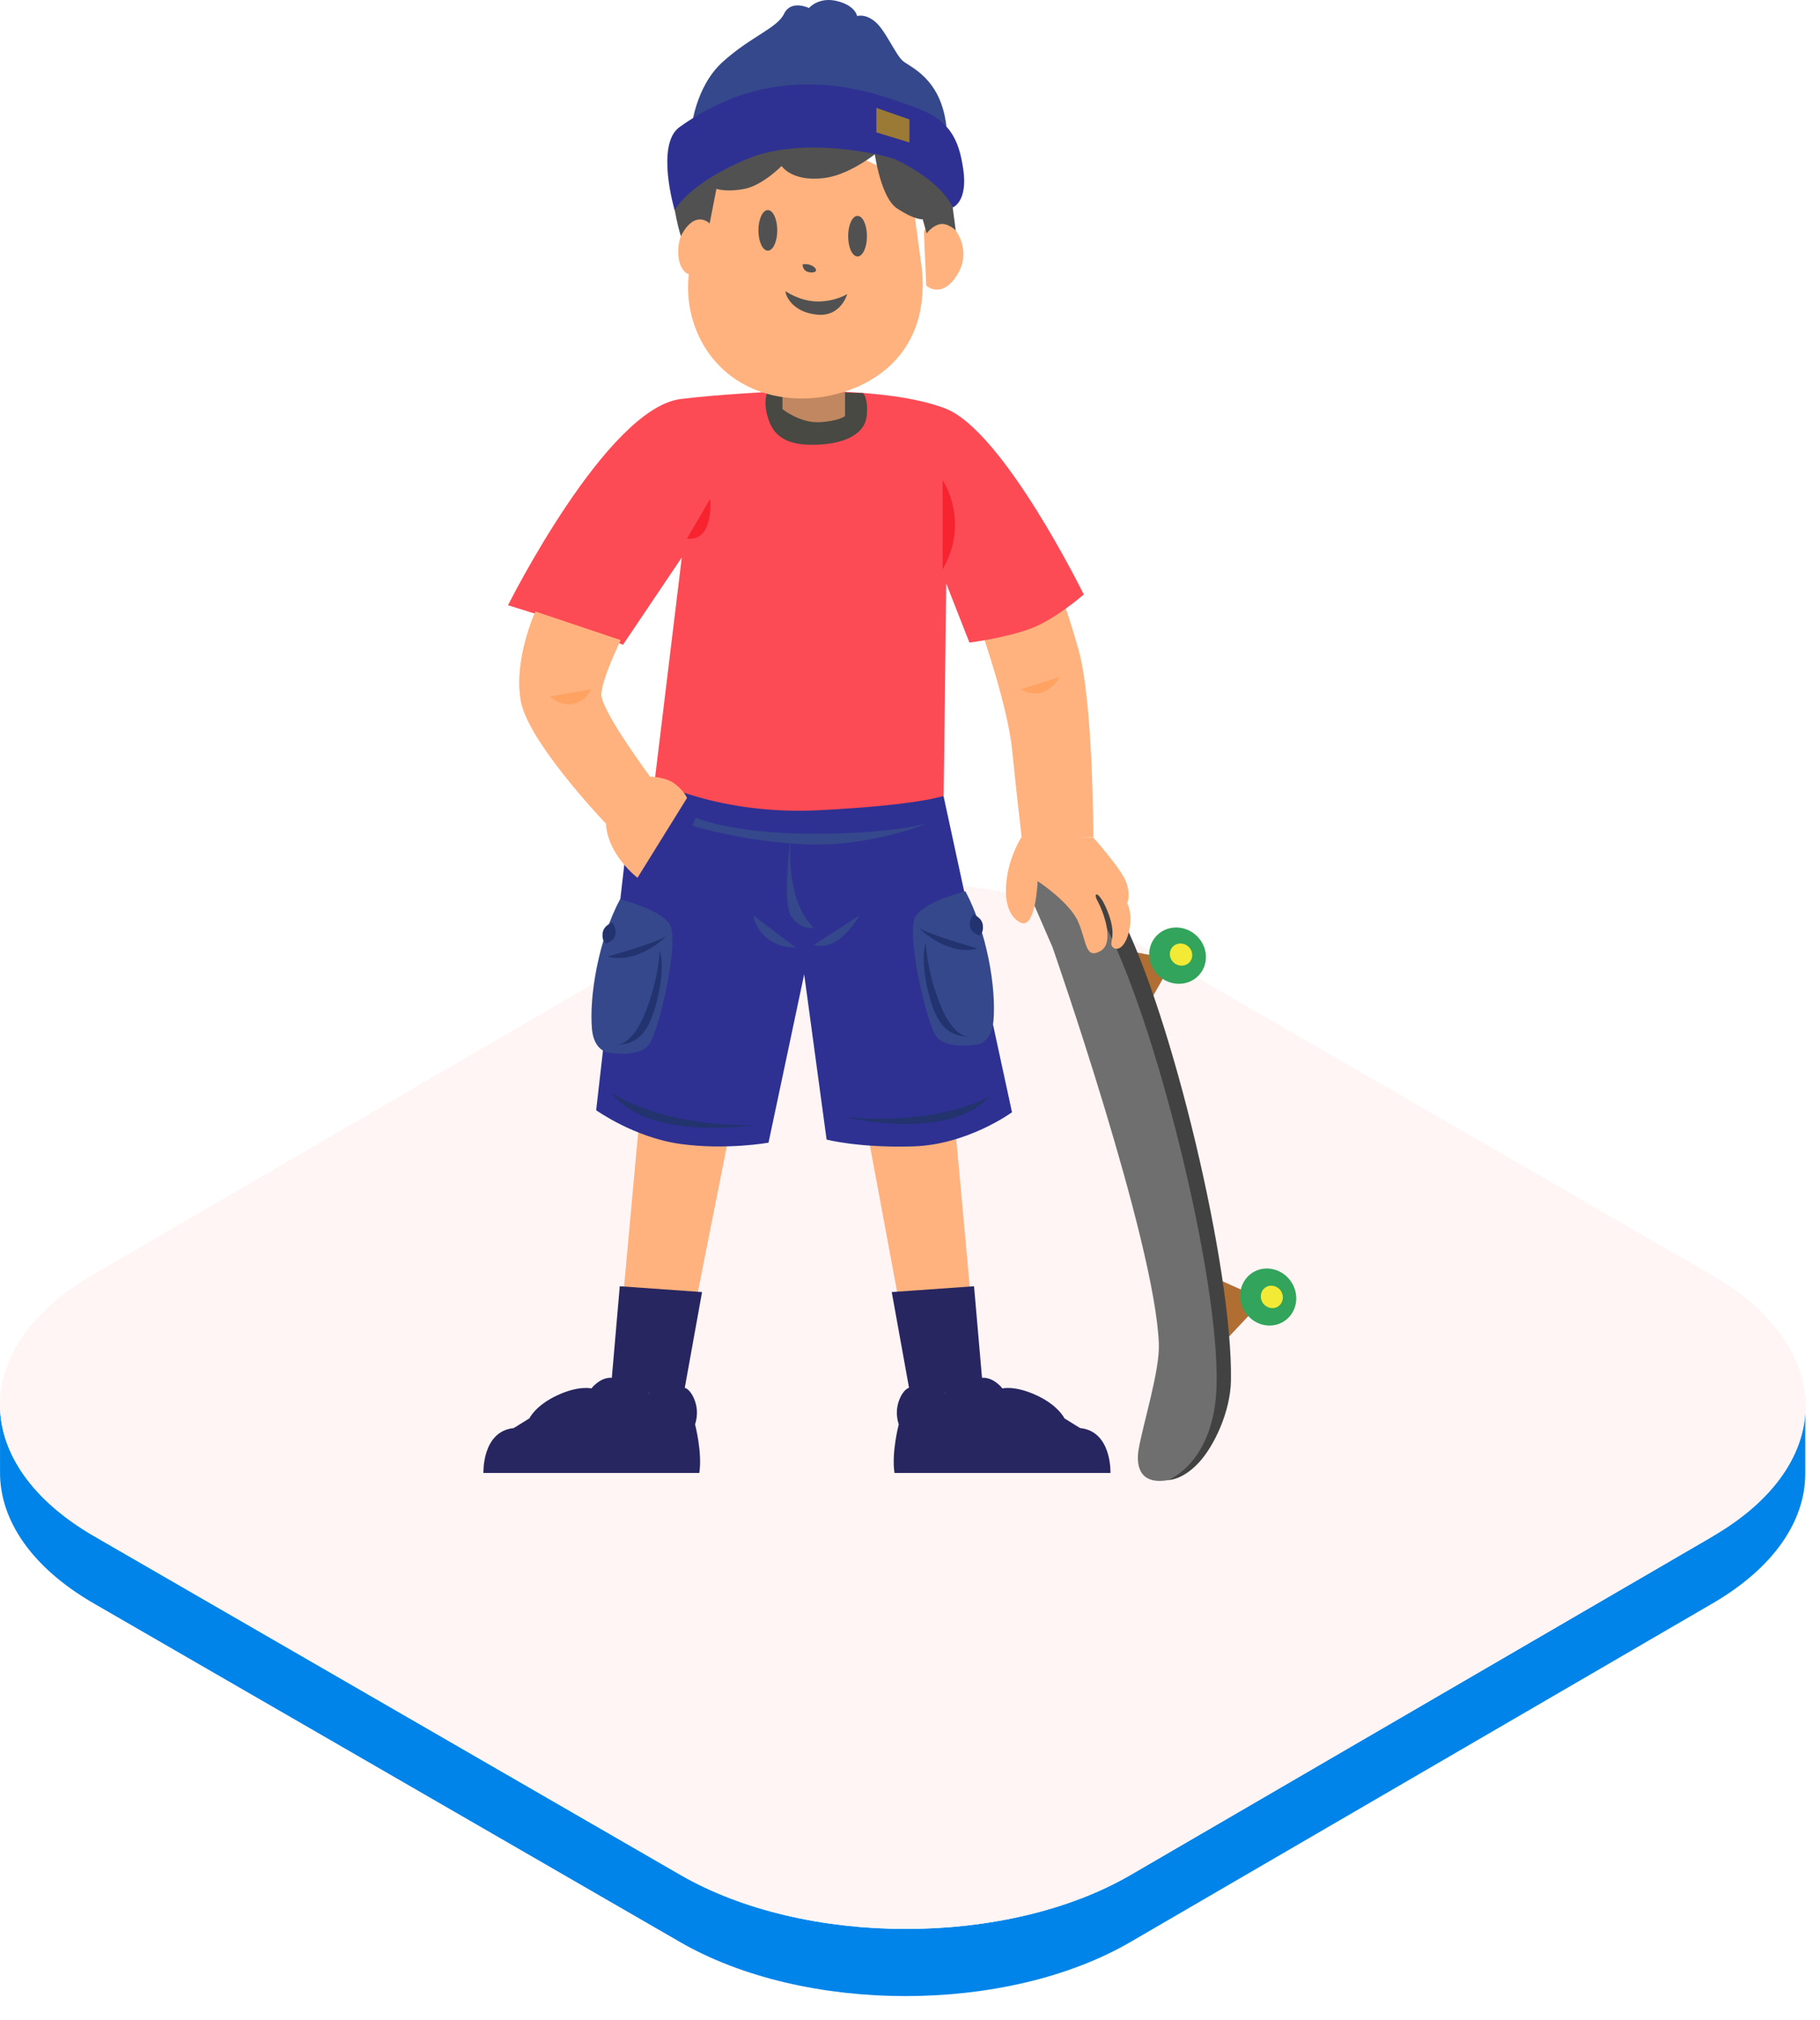 <svg width="64" height="71" viewBox="0 0 64 71" fill="none" xmlns="http://www.w3.org/2000/svg">
<path d="M60.239 53.985L39.767 65.886C35.408 68.423 28.31 68.423 23.921 65.886L3.307 53.985C1.101 52.707 -0.005 51.033 0.001 49.365V51.731C-0.011 53.405 1.095 55.079 3.301 56.351L23.909 68.246C28.298 70.783 35.39 70.783 39.755 68.246L60.227 56.345C62.392 55.085 63.481 53.44 63.481 51.79V49.424C63.481 51.074 62.398 52.725 60.233 53.979L60.239 53.985Z" fill="#0184E9"/>
<path d="M60.186 44.804C64.575 47.342 64.599 51.447 60.239 53.984L39.767 65.885C35.408 68.423 28.31 68.423 23.921 65.885L3.307 53.984C-1.082 51.447 -1.105 47.342 3.254 44.804L23.732 32.903C28.091 30.366 35.189 30.366 39.578 32.903L60.186 44.804Z" fill="#FFF5F5"/>
<path d="M40.682 33.605L39.494 33.386L40.345 35.356L41.034 34.144L40.682 33.605Z" fill="#B06E32"/>
<path d="M40.787 34.327C41.217 34.688 41.846 34.649 42.189 34.237C42.532 33.828 42.462 33.202 42.029 32.841C41.599 32.48 40.971 32.52 40.628 32.932C40.285 33.344 40.354 33.966 40.787 34.327Z" fill="#32A45B"/>
<path d="M41.286 33.84C41.455 33.981 41.704 33.966 41.84 33.804C41.975 33.642 41.948 33.395 41.776 33.254C41.608 33.112 41.358 33.127 41.223 33.29C41.088 33.452 41.115 33.699 41.286 33.84Z" fill="#F2EA35"/>
<path d="M43.888 45.431L42.784 44.935L43.142 47.053L44.099 46.036L43.888 45.431Z" fill="#B06E32"/>
<path d="M37.792 30.135C37.792 30.135 39.118 31.609 39.395 32.144C41.199 35.609 43.356 44.61 43.286 48.517C43.269 49.603 42.697 50.824 42.147 51.41C41.566 52.03 41.079 52.012 41.079 52.012C41.079 52.012 42.336 48.264 42.339 46.965C42.348 43.197 38.766 32.318 38.766 32.318L37.274 30.409L37.792 30.138V30.135Z" fill="#424242"/>
<path d="M36.081 31.148L37.01 33.284C37.01 33.284 40.622 43.623 40.751 47.233C40.784 48.177 40.198 50.014 40.038 50.947C39.975 51.314 39.939 52.216 41.079 52.015C41.079 52.015 42.706 51.41 42.781 48.694C42.89 44.926 40.622 35.738 38.766 32.321C38.444 31.729 37.148 30.165 37.148 30.165L36.084 31.151L36.081 31.148Z" fill="#6F6F6F"/>
<path d="M43.816 46.156C44.15 46.61 44.769 46.721 45.199 46.403C45.629 46.087 45.711 45.461 45.377 45.007C45.043 44.553 44.423 44.442 43.993 44.76C43.563 45.079 43.482 45.702 43.816 46.156Z" fill="#32A45B"/>
<path d="M44.417 45.804C44.55 45.982 44.793 46.027 44.962 45.901C45.13 45.774 45.163 45.531 45.031 45.35C44.899 45.173 44.655 45.128 44.486 45.254C44.318 45.377 44.285 45.624 44.417 45.804Z" fill="#F2EA35"/>
<path d="M35.966 29.347C35.966 29.347 35.629 29.834 35.467 30.532C35.307 31.226 35.298 32.093 35.861 32.411C36.423 32.73 36.489 30.965 36.489 30.965C36.489 30.965 37.599 31.69 37.909 32.384C38.218 33.079 38.152 33.72 38.688 33.428C39.223 33.136 38.79 32.017 38.594 31.66C38.396 31.302 38.688 31.302 38.989 32.138C39.289 32.974 38.961 33.124 39.13 33.287C39.298 33.446 39.59 33.278 39.713 32.676C39.837 32.075 39.638 31.747 39.638 31.747C39.638 31.747 39.77 31.494 39.611 31.022C39.452 30.553 38.444 29.434 38.444 29.434L35.963 29.35L35.966 29.347Z" fill="#FFB27D"/>
<path d="M33.551 39.206L34.402 48.508L32.146 48.623L30.489 39.714L33.551 39.206Z" fill="#FFB27D"/>
<path d="M34.252 45.203L31.358 45.407L32.014 49.038L34.571 48.866L34.252 45.203Z" fill="#282660"/>
<path d="M37.975 50.183L37.431 49.846C37.431 49.846 37.223 49.395 36.453 49.037C35.683 48.679 35.25 48.794 35.25 48.794C35.25 48.794 34.968 48.418 34.574 48.418C34.18 48.418 33.241 48.956 33.241 48.956L31.969 48.77C31.969 48.77 31.756 48.812 31.605 49.245C31.455 49.678 31.605 50.054 31.605 50.054C31.605 50.054 31.343 51.05 31.455 51.765H39.049C39.049 51.765 39.106 50.298 37.978 50.186L37.975 50.183Z" fill="#282660"/>
<path d="M22.495 39.206L21.644 48.508L23.9 48.623L25.557 40.289L22.495 39.206Z" fill="#FFB27D"/>
<path d="M34.538 22.249C34.538 22.249 35.44 24.841 35.59 26.345C35.741 27.849 35.927 29.428 35.927 29.428H38.447C38.447 29.428 38.447 24.652 37.921 22.811C37.395 20.971 37.205 20.706 37.205 20.706L34.535 22.246L34.538 22.249Z" fill="#FFB27D"/>
<path d="M21.981 30.138L20.964 39.016C20.964 39.016 22.303 39.976 23.921 40.201C25.539 40.427 27.025 40.156 27.025 40.156L28.279 34.24L29.067 40.048C29.067 40.048 30.195 40.346 32.11 40.288C34.026 40.231 35.587 39.088 35.587 39.088L33.178 27.97L23.015 27.437L21.975 30.132L21.981 30.138Z" fill="#2E3192"/>
<path d="M27.196 13.764C27.196 13.764 25.193 13.864 23.936 14.023C21.322 14.354 17.864 21.271 17.864 21.271C17.864 21.271 20.802 22.162 21.906 22.661L23.975 19.59L23.022 27.44C23.022 27.44 25.28 28.652 28.787 28.474C32.297 28.3 33.184 27.969 33.184 27.969L33.274 20.505L34.09 22.583C34.09 22.583 35.356 22.42 36.231 22.095C37.109 21.771 38.111 20.892 38.111 20.892C38.111 20.892 35.298 15.163 33.253 14.36C31.208 13.557 27.196 13.758 27.196 13.758V13.764Z" fill="#FC4B55"/>
<path d="M27.001 13.741C27.001 13.741 26.787 14.099 27.046 14.803C27.302 15.506 27.96 15.678 28.863 15.621C29.765 15.563 30.423 15.227 30.48 14.604C30.538 13.985 30.348 13.813 30.348 13.813L27.004 13.738L27.001 13.741Z" fill="#474942"/>
<path d="M27.515 13.214V14.378C27.515 14.378 28.125 14.869 28.799 14.838C29.473 14.808 29.716 14.625 29.716 14.625V13.217H27.515V13.214Z" fill="#C18761"/>
<path d="M24.925 6.024C24.865 6.075 24.336 9.053 24.336 9.053C24.336 9.053 23.867 10.451 24.643 11.952C25.419 13.453 26.998 14.141 28.658 13.982C30.318 13.823 32.715 12.686 32.423 9.483L32.02 6.523C32.02 6.523 27.948 3.456 24.919 6.027L24.925 6.024Z" fill="#FFB27D"/>
<path d="M25.109 7.972C25.109 7.972 24.919 7.317 24.312 7.759C23.704 8.201 23.704 9.5 24.251 9.648C24.799 9.795 25.091 8.974 25.109 7.972Z" fill="#FFB27D"/>
<path d="M32.489 8.135C32.489 8.135 32.703 7.584 33.16 7.732C33.614 7.879 34.207 8.796 33.656 9.666C33.106 10.535 32.571 10.036 32.571 10.036L32.489 8.135Z" fill="#FFB27D"/>
<path d="M27.332 8.096C27.332 8.49 27.184 8.809 27.001 8.809C26.817 8.809 26.67 8.49 26.67 8.096C26.67 7.702 26.817 7.383 27.001 7.383C27.184 7.383 27.332 7.702 27.332 8.096Z" fill="#515151"/>
<path d="M30.486 8.3C30.486 8.694 30.339 9.013 30.155 9.013C29.972 9.013 29.825 8.694 29.825 8.3C29.825 7.906 29.972 7.587 30.155 7.587C30.339 7.587 30.486 7.906 30.486 8.3Z" fill="#515151"/>
<path d="M27.623 10.234C27.623 10.234 28.131 10.595 28.76 10.595C29.389 10.595 29.792 10.333 29.792 10.333C29.792 10.333 29.572 11.158 28.706 11.055C27.843 10.956 27.62 10.373 27.62 10.231L27.623 10.234Z" fill="#515151"/>
<path d="M28.224 9.289C28.224 9.289 28.203 9.575 28.543 9.575C28.883 9.575 28.606 9.229 28.224 9.289Z" fill="#515151"/>
<path d="M31.193 5.07C31.193 5.07 30.065 6.135 28.95 6.261C27.834 6.388 27.485 5.834 27.485 5.834C27.485 5.834 26.82 6.511 26.183 6.637C25.545 6.763 25.193 6.637 25.193 6.637L24.955 7.852C24.955 7.852 24.441 7.332 23.942 8.3C23.942 8.3 23.629 7.302 23.653 6.487C23.653 6.487 25.734 3.981 26.047 3.53C26.36 3.079 26.781 2.742 29.692 3.756C32.604 4.769 31.196 5.073 31.196 5.073L31.193 5.07Z" fill="#515151"/>
<path d="M30.718 5.133C30.718 5.133 30.92 6.913 31.545 7.325C32.171 7.74 32.447 7.707 32.447 7.707L32.586 8.204C32.586 8.204 32.772 7.939 33.049 7.879C33.329 7.819 33.608 8.098 33.608 8.098C33.608 8.098 33.407 6.501 33.299 5.975C33.299 5.975 33.172 4.107 31.708 3.969C30.243 3.831 30.718 5.136 30.718 5.136V5.133Z" fill="#515151"/>
<path d="M24.158 28.044L22.417 30.848C22.417 30.848 21.358 30.038 21.31 28.944C21.31 28.944 21.304 28.938 21.292 28.923C21.043 28.661 18.573 26.026 18.318 24.64C18.053 23.178 18.829 21.494 18.829 21.494L21.822 22.499C21.822 22.499 21.166 23.837 21.142 24.396C21.121 24.908 22.564 26.899 22.817 27.241C22.841 27.275 22.853 27.293 22.853 27.293C22.877 27.293 23.413 27.296 23.746 27.557C24.083 27.825 24.158 28.044 24.158 28.044Z" fill="#FFB27D"/>
<path d="M22.817 27.241L21.292 28.923C21.043 28.661 18.573 26.026 18.318 24.64C18.053 23.178 18.829 21.494 18.829 21.494L21.822 22.499C21.822 22.499 21.166 23.837 21.142 24.396C21.121 24.908 22.564 26.899 22.817 27.241Z" fill="#FFB27D"/>
<path d="M20.793 24.222L19.334 24.48C19.334 24.48 20.183 25.241 20.793 24.222Z" fill="#FFA262"/>
<path d="M21.794 45.203L24.688 45.407L24.032 49.038L21.476 48.866L21.794 45.203Z" fill="#282660"/>
<path d="M18.071 50.183L18.616 49.846C18.616 49.846 18.823 49.395 19.593 49.037C20.363 48.679 20.796 48.794 20.796 48.794C20.796 48.794 21.079 48.418 21.473 48.418C21.867 48.418 22.805 48.956 22.805 48.956L24.077 48.77C24.077 48.77 24.291 48.812 24.441 49.245C24.591 49.678 24.441 50.054 24.441 50.054C24.441 50.054 24.703 51.05 24.591 51.765H17C17 51.765 16.943 50.298 18.071 50.186V50.183Z" fill="#282660"/>
<path d="M21.804 31.606C21.804 31.606 23.139 31.924 23.533 32.451C23.927 32.977 23.196 36.117 22.856 36.661C22.516 37.206 21.371 36.989 21.371 36.989C21.371 36.989 20.886 36.92 20.817 36.171C20.712 35.01 21.049 33.022 21.804 31.603V31.606Z" fill="#35488B"/>
<path d="M27.987 33.302L26.492 32.174C26.492 32.174 26.661 33.284 27.987 33.302Z" fill="#35488B"/>
<path d="M28.619 33.209L30.216 32.174C30.216 32.174 29.521 33.47 28.619 33.209Z" fill="#35488B"/>
<path d="M27.81 29.431C27.81 29.431 27.491 31.651 27.81 32.174C28.128 32.7 28.619 32.607 28.619 32.607C28.619 32.607 27.623 31.837 27.81 29.431Z" fill="#35488B"/>
<path d="M24.462 28.736C24.462 28.736 25.758 29.302 28.615 29.302C31.473 29.302 32.636 28.926 32.636 28.926C32.636 28.926 30.624 29.753 28.426 29.678C26.227 29.602 24.348 29.019 24.348 29.019L24.462 28.736Z" fill="#35488B"/>
<path d="M21.476 38.378C21.476 38.378 23.055 39.563 26.495 39.545C26.495 39.545 22.772 40.129 21.476 38.378Z" fill="#22336E"/>
<path d="M34.814 38.514C34.814 38.514 33.142 39.563 29.716 39.26C29.716 39.26 33.377 40.15 34.814 38.514Z" fill="#22336E"/>
<path d="M21.371 33.618C21.371 33.618 23.082 33.127 23.356 32.932C23.629 32.736 22.517 33.919 21.371 33.618Z" fill="#22336F"/>
<path d="M21.692 36.718C21.692 36.718 22.228 36.754 22.697 35.572C23.166 34.39 23.196 33.431 23.196 33.431C23.196 33.431 23.413 33.882 23.112 35.133C22.811 36.384 22.366 36.685 21.692 36.721V36.718Z" fill="#22336F"/>
<path d="M21.536 32.421C21.536 32.421 21.223 32.508 21.19 32.803C21.16 33.097 21.31 33.155 21.31 33.155C21.31 33.155 21.882 33.028 21.536 32.421Z" fill="#22336F"/>
<path d="M33.948 31.323C33.948 31.323 32.612 31.642 32.218 32.168C31.825 32.694 32.555 35.834 32.895 36.378C33.235 36.923 34.381 36.706 34.381 36.706C34.381 36.706 34.865 36.637 34.934 35.888C35.04 34.727 34.703 32.739 33.948 31.32V31.323Z" fill="#35488B"/>
<path d="M34.381 33.335C34.381 33.335 32.67 32.844 32.396 32.649C32.123 32.453 33.236 33.635 34.381 33.335Z" fill="#22336F"/>
<path d="M34.06 36.436C34.06 36.436 33.524 36.472 33.055 35.29C32.586 34.105 32.556 33.149 32.556 33.149C32.556 33.149 32.339 33.6 32.64 34.851C32.941 36.102 33.386 36.403 34.06 36.439V36.436Z" fill="#22336F"/>
<path d="M34.216 32.138C34.216 32.138 34.529 32.225 34.562 32.52C34.592 32.814 34.441 32.871 34.441 32.871C34.441 32.871 33.87 32.745 34.216 32.138Z" fill="#22336F"/>
<path d="M24.306 4.562C24.306 4.562 24.426 3.061 25.422 2.168C26.414 1.274 27.328 0.992 27.572 0.483C27.816 -0.025 28.447 0.282 28.447 0.282C28.447 0.282 28.79 -0.124 29.439 0.038C30.089 0.201 30.14 0.565 30.14 0.565C30.14 0.565 30.414 0.462 30.778 0.766C31.142 1.07 31.488 1.921 31.752 2.144C32.017 2.366 33.07 2.751 33.274 4.393C33.476 6.035 24.312 4.556 24.312 4.556L24.306 4.562Z" fill="#35488B"/>
<path d="M23.723 7.383C23.723 7.383 24.201 6.459 26.249 5.596C28.297 4.73 31.211 5.482 31.473 5.596C31.738 5.711 33.118 6.411 33.5 7.293C33.5 7.293 34.035 7.1 33.876 5.972C33.717 4.844 33.365 4.186 32.123 3.753C30.881 3.32 27.506 1.888 23.897 4.465C23.04 5.079 23.723 7.383 23.723 7.383Z" fill="#2E3192"/>
<path d="M24.158 18.928L24.976 17.524C24.976 17.524 25.118 19.052 24.158 18.928Z" fill="#F7232F"/>
<path d="M33.148 20.009V16.875C33.148 16.875 34.125 18.303 33.148 20.009Z" fill="#F7232F"/>
<path d="M35.891 24.222L37.272 23.792C37.272 23.792 36.775 24.715 35.891 24.222Z" fill="#FFA262"/>
<path d="M30.817 3.792V4.652L31.981 5.007V4.198L30.817 3.792Z" fill="#9A7A35"/>
</svg>
